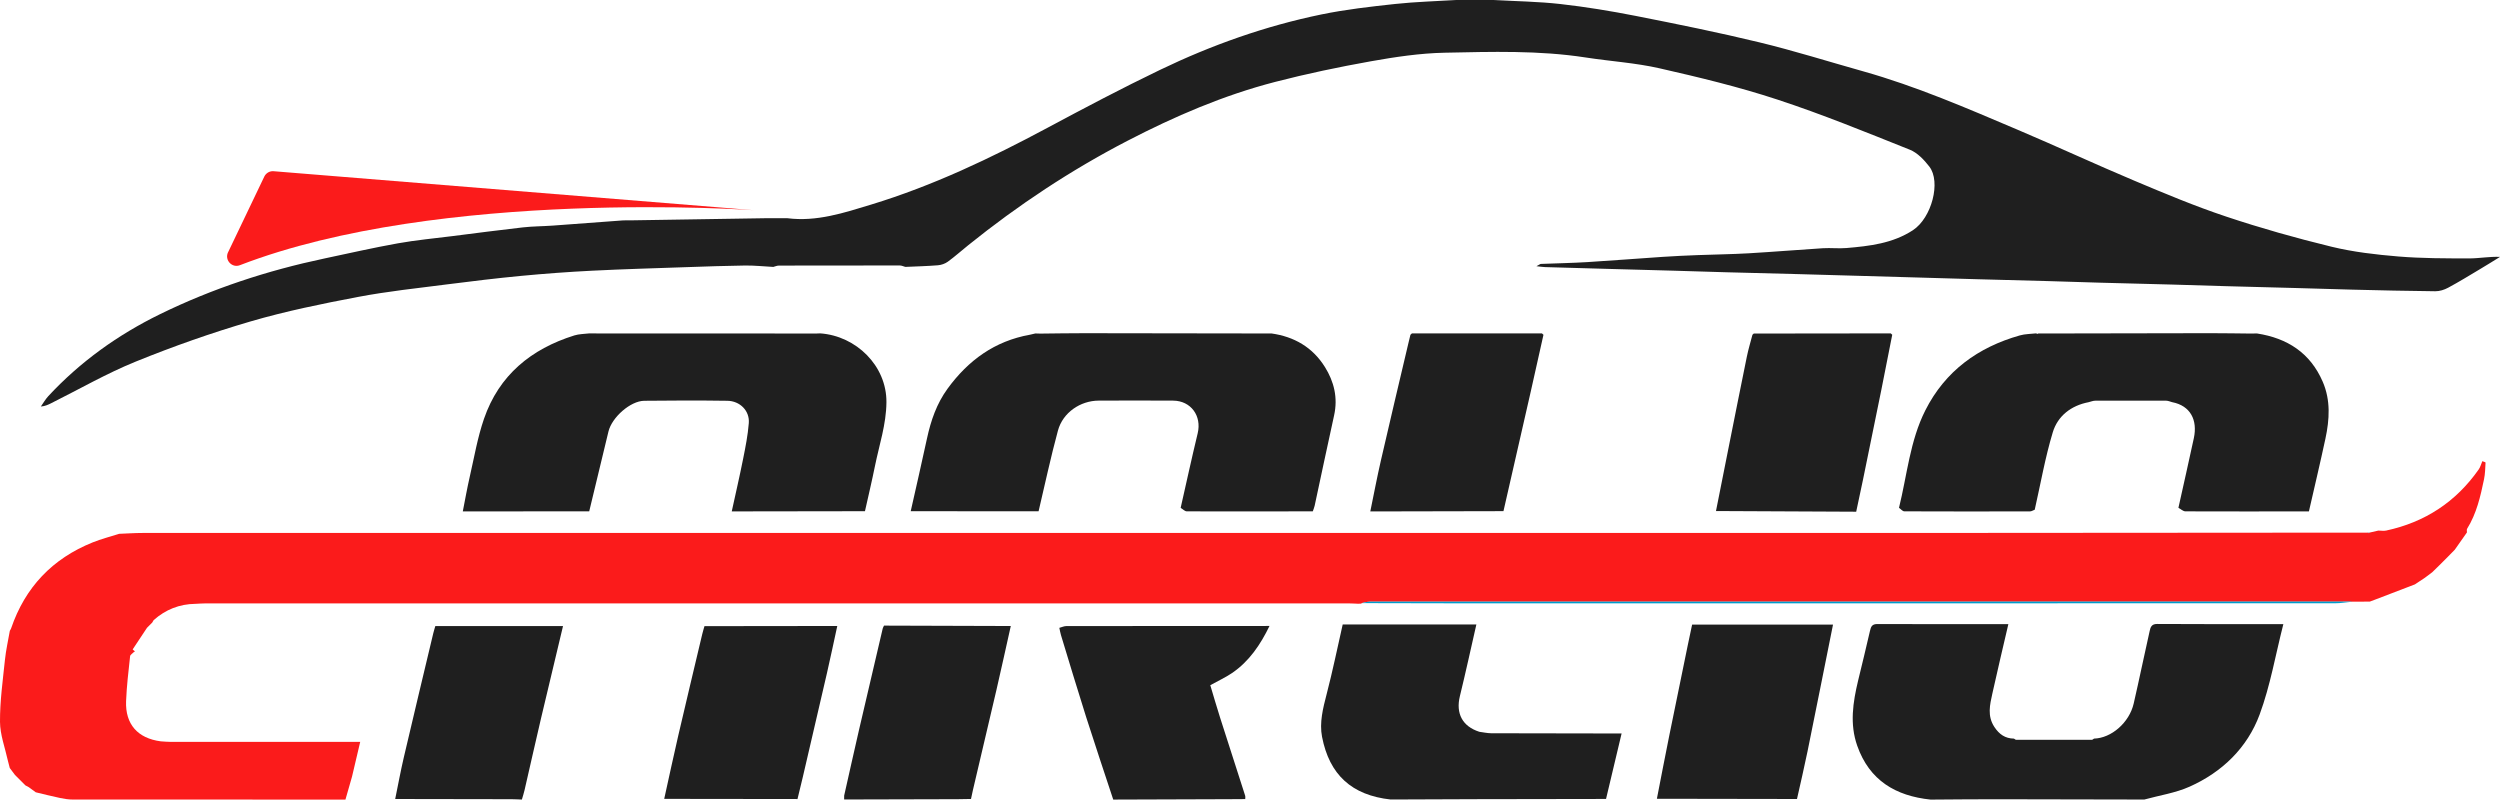 <svg width="150" height="48" viewBox="0 0 150 48" fill="none" xmlns="http://www.w3.org/2000/svg">
<g clip-path="url(#clip0_2002_85)">
<path d="M8.085 39.066L8.079 39.106L8.043 39.115C7.96 39.201 7.817 39.28 7.806 39.373C7.709 40.272 7.6 41.171 7.565 42.072C7.513 43.456 8.264 44.298 9.642 44.48C9.847 44.492 10.054 44.514 10.259 44.514C13.856 44.516 17.453 44.514 21.049 44.514H21.612C21.435 45.26 21.279 45.93 21.121 46.599C20.991 47.049 20.863 47.499 20.727 47.975C20.612 47.975 20.509 47.975 20.408 47.975C15.06 47.975 9.71 47.975 4.361 47.972C4.107 47.972 3.848 47.931 3.598 47.878C3.111 47.776 2.629 47.653 2.144 47.537L2.149 47.54C2.007 47.436 1.865 47.332 1.722 47.227L1.732 47.234C1.661 47.196 1.591 47.158 1.52 47.12L1.523 47.122C1.315 46.913 1.105 46.703 0.896 46.494L0.899 46.498C0.793 46.357 0.689 46.218 0.583 46.077L0.586 46.08C0.548 45.933 0.506 45.788 0.473 45.641C0.304 44.867 0.005 44.086 0 43.306C-0.006 42.067 0.169 40.825 0.297 39.586C0.357 39.003 0.49 38.427 0.59 37.847C0.615 37.801 0.646 37.758 0.664 37.709C1.506 35.236 3.144 33.516 5.565 32.542C6.079 32.336 6.621 32.198 7.148 32.029C7.614 32.012 8.082 31.978 8.548 31.978C44.951 31.977 81.355 31.978 117.758 31.975C125.86 31.975 133.964 31.964 142.067 31.958C142.079 31.969 142.095 31.989 142.103 31.988C142.133 31.98 142.16 31.964 142.188 31.952C142.359 31.912 142.531 31.873 142.702 31.835C142.857 31.835 143.018 31.865 143.165 31.835C145.494 31.335 147.354 30.119 148.722 28.166C148.825 28.019 148.87 27.831 148.943 27.663L148.937 27.67C149.005 27.698 149.134 27.73 149.133 27.755C149.114 28.09 149.109 28.431 149.041 28.758C148.828 29.787 148.594 30.814 148.027 31.724C147.994 31.778 148.017 31.869 148.016 31.944L148.019 31.941C147.775 32.288 147.531 32.636 147.287 32.983L147.29 32.98C147.151 33.122 147.012 33.263 146.873 33.405L146.88 33.399C146.704 33.574 146.527 33.75 146.352 33.927L146.358 33.92C146.216 34.059 146.075 34.197 145.933 34.336C145.794 34.44 145.653 34.544 145.514 34.65L145.518 34.649C145.309 34.788 145.099 34.927 144.89 35.066L144.892 35.064C144.089 35.372 143.285 35.679 142.482 35.987C142.384 36.023 142.288 36.06 142.19 36.096C141.841 36.098 141.493 36.101 141.144 36.102C141.109 36.101 141.075 36.098 141.04 36.098C121.42 36.098 101.801 36.098 82.181 36.102C82.016 36.102 81.851 36.159 81.685 36.189L81.693 36.218C81.622 36.219 81.551 36.222 81.48 36.224C81.29 36.218 81.099 36.203 80.909 36.203C58.057 36.203 35.205 36.203 12.353 36.203C12.146 36.203 11.939 36.221 11.73 36.23C10.77 36.24 9.935 36.573 9.22 37.207C9.19 37.257 9.161 37.308 9.131 37.358L9.136 37.352C9.03 37.458 8.924 37.564 8.818 37.67L8.823 37.663C8.534 38.096 8.245 38.529 7.96 38.965C7.957 38.972 8.038 39.032 8.079 39.066H8.085Z" fill="#FB1B1B"/>
<path d="M89.614 -0C90.952 0.076 92.297 0.092 93.626 0.242C95.138 0.412 96.645 0.66 98.14 0.954C100.622 1.444 103.106 1.945 105.564 2.541C107.655 3.046 109.71 3.696 111.783 4.277C114.969 5.173 117.998 6.486 121.033 7.774C123.387 8.772 125.708 9.851 128.066 10.844C129.88 11.608 131.702 12.372 133.568 12.994C135.644 13.688 137.758 14.284 139.886 14.802C141.196 15.121 142.556 15.277 143.904 15.389C145.312 15.505 146.733 15.503 148.148 15.505C148.752 15.505 149.354 15.386 150.002 15.413C149.596 15.663 149.193 15.916 148.783 16.159C148.155 16.534 147.532 16.917 146.889 17.263C146.66 17.387 146.377 17.477 146.119 17.475C144.46 17.461 142.803 17.418 141.144 17.379C140.006 17.352 138.869 17.312 137.731 17.281C136.333 17.243 134.934 17.208 133.538 17.17C132.469 17.14 131.401 17.104 130.332 17.074C128.899 17.034 127.465 17.001 126.034 16.962C125.001 16.933 123.966 16.897 122.932 16.867C121.518 16.827 120.102 16.793 118.687 16.755C117.497 16.721 116.307 16.687 115.117 16.652C113.91 16.617 112.703 16.584 111.496 16.549C110.306 16.516 109.116 16.48 107.928 16.448C106.478 16.409 105.027 16.375 103.578 16.336C102.509 16.306 101.441 16.27 100.371 16.24C99.059 16.202 97.748 16.169 96.436 16.132C95.195 16.097 93.953 16.064 92.711 16.026C92.583 16.023 92.455 16.001 92.186 15.973C92.36 15.883 92.407 15.837 92.456 15.835C93.385 15.797 94.316 15.783 95.244 15.726C96.749 15.634 98.254 15.511 99.759 15.412C100.462 15.364 101.167 15.333 101.872 15.306C102.888 15.266 103.905 15.257 104.92 15.198C106.408 15.111 107.893 14.987 109.382 14.893C109.848 14.865 110.322 14.922 110.786 14.882C112.175 14.764 113.555 14.607 114.77 13.816C115.906 13.075 116.467 10.907 115.76 9.995C115.449 9.594 115.048 9.166 114.593 8.984C111.96 7.932 109.33 6.856 106.637 5.972C104.327 5.212 101.949 4.639 99.575 4.099C98.122 3.768 96.618 3.678 95.142 3.449C92.332 3.015 89.499 3.105 86.677 3.163C85.201 3.193 83.719 3.416 82.263 3.675C80.329 4.021 78.4 4.424 76.499 4.917C73.4 5.72 70.469 6.985 67.634 8.455C64.248 10.21 61.08 12.31 58.108 14.702C57.695 15.034 57.299 15.388 56.871 15.701C56.705 15.822 56.477 15.901 56.272 15.917C55.624 15.969 54.971 15.985 54.32 16.014C54.21 15.984 54.098 15.93 53.987 15.928C51.569 15.925 49.152 15.928 46.735 15.935C46.622 15.935 46.51 15.987 46.397 16.015C45.832 15.985 45.268 15.925 44.706 15.931C43.533 15.946 42.361 15.99 41.189 16.029C39.294 16.094 37.4 16.148 35.507 16.243C34.088 16.314 32.671 16.42 31.256 16.554C29.779 16.695 28.306 16.873 26.834 17.061C25.049 17.29 23.252 17.48 21.485 17.815C19.319 18.226 17.147 18.668 15.033 19.286C12.699 19.968 10.394 20.782 8.14 21.697C6.396 22.405 4.751 23.355 3.062 24.197C2.884 24.285 2.705 24.372 2.451 24.391C2.599 24.181 2.729 23.952 2.901 23.765C4.822 21.699 7.075 20.087 9.608 18.848C12.748 17.312 16.041 16.233 19.455 15.511C20.926 15.2 22.392 14.865 23.871 14.6C24.958 14.405 26.061 14.304 27.158 14.165C28.559 13.988 29.961 13.802 31.364 13.644C31.96 13.577 32.565 13.579 33.164 13.536C34.563 13.437 35.963 13.328 37.363 13.225C37.501 13.215 37.642 13.223 37.779 13.222C40.512 13.179 43.246 13.136 45.979 13.092C46.398 13.092 46.815 13.092 47.234 13.092C48.994 13.318 50.633 12.773 52.271 12.274C55.972 11.146 59.443 9.493 62.843 7.671C65.076 6.475 67.319 5.291 69.601 4.193C72.692 2.705 75.916 1.561 79.282 0.867C80.74 0.567 82.23 0.398 83.714 0.238C84.942 0.106 86.179 0.074 87.413 -0.002C88.146 -0.002 88.879 -0.002 89.612 -0.002L89.614 -0Z" fill="#1F1F1F"/>
<path d="M125.639 44.316C126.682 44.289 127.758 43.358 128.022 42.211C128.354 40.767 128.652 39.315 128.978 37.869C129.027 37.651 129.08 37.434 129.428 37.438C131.925 37.455 134.421 37.447 137.001 37.447C136.532 39.286 136.218 41.138 135.578 42.871C134.838 44.868 133.334 46.324 131.378 47.199C130.528 47.58 129.569 47.721 128.659 47.972C125.664 47.965 122.67 47.956 119.676 47.954C118.396 47.954 117.116 47.968 115.837 47.976C113.737 47.757 112.164 46.825 111.433 44.742C110.973 43.434 111.177 42.138 111.485 40.843C111.722 39.847 111.975 38.855 112.198 37.856C112.258 37.584 112.33 37.441 112.65 37.442C115.247 37.453 117.845 37.449 120.501 37.449C120.175 38.855 119.847 40.23 119.542 41.61C119.393 42.285 119.226 42.958 119.665 43.622C119.956 44.061 120.311 44.309 120.836 44.317C120.874 44.341 120.91 44.364 120.948 44.387C122.476 44.387 124.004 44.387 125.532 44.387L125.644 44.316H125.639Z" fill="#1F1F1F"/>
<path d="M83.455 47.972C81.094 47.719 79.762 46.474 79.323 44.211C79.157 43.358 79.38 42.491 79.601 41.639C79.96 40.258 80.246 38.86 80.562 37.468H88.582C88.25 38.921 87.941 40.35 87.593 41.769C87.339 42.807 87.743 43.583 88.762 43.908C88.998 43.938 89.233 43.993 89.469 43.995C92.077 44.004 94.686 44.006 97.296 44.009C96.985 45.319 96.674 46.627 96.362 47.937C93.769 47.942 91.177 47.943 88.585 47.95C86.874 47.955 85.165 47.964 83.455 47.97V47.972Z" fill="#1F1F1F"/>
<path d="M76.17 37.558C75.63 38.67 74.957 39.681 73.914 40.388C73.524 40.651 73.089 40.85 72.617 41.111C72.803 41.73 72.996 42.401 73.208 43.066C73.704 44.625 74.211 46.18 74.709 47.739C74.729 47.803 74.714 47.877 74.714 47.945C74.402 47.946 74.093 47.951 73.781 47.951C71.452 47.959 69.123 47.967 66.794 47.975C66.251 46.324 65.695 44.677 65.168 43.021C64.65 41.391 64.16 39.751 63.661 38.115C63.617 37.97 63.593 37.82 63.56 37.671C63.701 37.633 63.841 37.566 63.982 37.564C68.044 37.558 72.106 37.558 76.169 37.558H76.17Z" fill="#1F1F1F"/>
<path d="M99.413 47.926C99.661 46.659 99.902 45.39 100.158 44.126C100.523 42.314 100.899 40.505 101.27 38.694C101.35 38.299 101.436 37.904 101.527 37.476H109.981C109.47 40.018 108.966 42.555 108.45 45.09C108.255 46.043 108.031 46.991 107.819 47.94C105.018 47.935 102.216 47.931 99.413 47.926Z" fill="#1F1F1F"/>
<path d="M50.236 37.561C50.029 38.509 49.831 39.457 49.614 40.402C49.138 42.476 48.653 44.549 48.169 46.621C48.067 47.062 47.958 47.501 47.85 47.942C45.185 47.938 42.519 47.935 39.853 47.932C40.133 46.67 40.402 45.402 40.694 44.143C41.165 42.113 41.652 40.087 42.132 38.058C42.171 37.894 42.222 37.731 42.268 37.569C44.924 37.565 47.578 37.562 50.234 37.559L50.236 37.561Z" fill="#1F1F1F"/>
<path d="M33.781 37.564C33.342 39.404 32.898 41.243 32.465 43.086C32.127 44.524 31.806 45.965 31.474 47.403C31.43 47.595 31.367 47.783 31.313 47.973C31.106 47.967 30.901 47.952 30.694 47.952C28.366 47.948 26.039 47.944 23.712 47.94C23.884 47.102 24.037 46.26 24.232 45.428C24.811 42.948 25.407 40.474 25.996 37.998C26.031 37.851 26.079 37.707 26.12 37.562C28.673 37.562 31.226 37.562 33.781 37.562V37.564Z" fill="#1F1F1F"/>
<path d="M60.647 37.561C60.363 38.833 60.084 40.106 59.791 41.377C59.325 43.386 58.847 45.393 58.376 47.401C58.334 47.58 58.297 47.76 58.26 47.938C57.999 47.943 57.74 47.95 57.479 47.951C55.207 47.958 52.933 47.962 50.661 47.969L50.648 47.962C50.648 47.886 50.648 47.811 50.65 47.736C50.947 46.422 51.238 45.107 51.541 43.794C52.01 41.765 52.488 39.738 52.963 37.711C52.977 37.651 53.015 37.596 53.042 37.537C55.577 37.545 58.113 37.553 60.647 37.561Z" fill="#1F1F1F"/>
<path d="M141.147 36.101C140.795 36.134 140.442 36.197 140.088 36.197C122.581 36.202 105.076 36.202 87.569 36.2C85.608 36.2 83.649 36.191 81.688 36.188C81.854 36.158 82.019 36.101 82.184 36.101C101.804 36.096 121.423 36.096 141.043 36.096C141.077 36.096 141.112 36.099 141.147 36.101Z" fill="#009CCC"/>
<path d="M142.069 31.961C142.109 31.959 142.149 31.956 142.189 31.955C142.161 31.967 142.134 31.983 142.105 31.991C142.095 31.992 142.08 31.972 142.069 31.961Z" fill="#457488"/>
<path d="M35.782 20.006C40.188 20.008 44.595 20.01 49.002 20.011C49.071 20.008 49.142 20.005 49.212 20.002C51.375 20.155 53.203 21.951 53.186 24.134C53.175 25.465 52.754 26.693 52.497 27.965C52.314 28.87 52.099 29.77 51.898 30.672C49.234 30.677 46.569 30.68 43.905 30.684C44.134 29.634 44.377 28.586 44.587 27.532C44.729 26.823 44.872 26.107 44.928 25.387C44.987 24.65 44.402 24.058 43.641 24.047C41.978 24.024 40.316 24.026 38.654 24.047C37.825 24.056 36.715 25.037 36.508 25.889C36.121 27.485 35.739 29.084 35.353 30.68C32.825 30.68 30.296 30.683 27.768 30.684C27.905 29.991 28.027 29.294 28.185 28.604C28.452 27.441 28.652 26.251 29.04 25.127C29.94 22.512 31.866 20.936 34.462 20.125C34.747 20.036 35.061 20.041 35.361 20.003L35.78 20.006H35.782Z" fill="#1F1F1F"/>
<path d="M76.281 20.006C77.653 20.198 78.757 20.839 79.493 22.018C80.046 22.902 80.28 23.868 80.046 24.923C79.647 26.728 79.269 28.537 78.879 30.345C78.854 30.458 78.805 30.567 78.768 30.68C76.248 30.683 73.73 30.691 71.209 30.681C71.086 30.681 70.963 30.544 70.84 30.469C71.179 28.978 71.503 27.482 71.862 25.995C72.112 24.955 71.456 24.046 70.391 24.038C68.901 24.027 67.411 24.032 65.922 24.037C64.82 24.04 63.769 24.756 63.477 25.834C63.042 27.436 62.698 29.06 62.315 30.676C59.757 30.676 57.201 30.675 54.643 30.673C54.97 29.218 55.305 27.766 55.619 26.309C55.851 25.235 56.199 24.219 56.856 23.318C58.097 21.618 59.686 20.461 61.792 20.084C61.903 20.063 62.012 20.033 62.123 20.008C62.227 20.011 62.331 20.013 62.435 20.016C63.317 20.008 64.197 19.991 65.079 19.992C68.64 19.994 72.2 20.002 75.761 20.008C75.935 20.008 76.109 20.008 76.284 20.008L76.281 20.006Z" fill="#1F1F1F"/>
<path d="M135.418 20.008C137.24 20.288 138.618 21.174 139.365 22.907C139.845 24.021 139.771 25.172 139.526 26.317C139.213 27.776 138.867 29.228 138.535 30.683C136.066 30.686 133.596 30.691 131.127 30.681C130.986 30.681 130.845 30.542 130.705 30.468C131.014 29.074 131.332 27.682 131.631 26.286C131.86 25.211 131.438 24.344 130.324 24.129C130.209 24.099 130.093 24.044 129.978 24.042C128.556 24.036 127.135 24.036 125.713 24.042C125.581 24.042 125.448 24.1 125.314 24.132C124.258 24.336 123.462 24.96 123.165 25.943C122.708 27.46 122.435 29.033 122.084 30.582C121.991 30.616 121.898 30.683 121.804 30.683C119.289 30.689 116.775 30.691 114.26 30.68C114.152 30.68 114.046 30.541 113.94 30.468C114.426 28.506 114.595 26.45 115.522 24.616C116.713 22.263 118.679 20.836 121.188 20.125C121.509 20.033 121.856 20.04 122.191 20C122.201 20.014 122.214 20.04 122.22 20.038C122.247 20.033 122.272 20.019 122.299 20.01C125.737 20.003 129.177 19.994 132.615 19.991C133.445 19.991 134.272 20.006 135.102 20.014C135.206 20.011 135.311 20.01 135.415 20.006L135.418 20.008Z" fill="#1F1F1F"/>
<path d="M122.299 20.011C122.273 20.02 122.247 20.035 122.221 20.039C122.215 20.039 122.202 20.014 122.193 20.002C122.229 20.005 122.263 20.008 122.299 20.011Z" fill="#D2D4D6"/>
<path d="M105.226 20.013C107.966 20.01 110.706 20.007 113.445 20.003C113.476 20.03 113.504 20.059 113.534 20.086C113.316 21.188 113.103 22.291 112.88 23.394C112.516 25.191 112.148 26.986 111.78 28.78C111.649 29.422 111.508 30.062 111.372 30.703C110.559 30.699 109.745 30.696 108.931 30.691C106.94 30.681 104.95 30.672 102.959 30.662C103.213 29.383 103.466 28.103 103.722 26.825C104.084 25.015 104.441 23.205 104.811 21.397C104.901 20.956 105.033 20.523 105.146 20.087C105.172 20.062 105.199 20.038 105.226 20.013Z" fill="#1F1F1F"/>
<path d="M92.608 20.087C92.354 21.228 92.101 22.369 91.842 23.509C91.3 25.897 90.753 28.283 90.208 30.669C87.544 30.675 84.88 30.68 82.218 30.686C82.428 29.667 82.621 28.645 82.853 27.632C83.393 25.277 83.954 22.928 84.507 20.577C84.545 20.414 84.586 20.25 84.626 20.087C84.656 20.06 84.686 20.032 84.714 20.005C87.315 20.005 89.917 20.005 92.518 20.005C92.548 20.032 92.576 20.06 92.607 20.087H92.608Z" fill="#1F1F1F"/>
<path d="M84.715 20.003C84.685 20.03 84.655 20.058 84.627 20.085C84.657 20.058 84.686 20.03 84.715 20.003Z" fill="#D2D4D6"/>
<path d="M13.683 15.14L15.859 10.593C15.959 10.386 16.172 10.259 16.401 10.272L45.219 12.612C45.219 12.612 26.43 11.267 14.391 15.913C13.916 16.096 13.462 15.598 13.682 15.138L13.683 15.14Z" fill="#FB1B1B"/>
</g>
<defs>
<clipPath id="clip0_2002_85">
<rect width="150" height="48" fill="white"/>
</clipPath>
</defs>
</svg>

